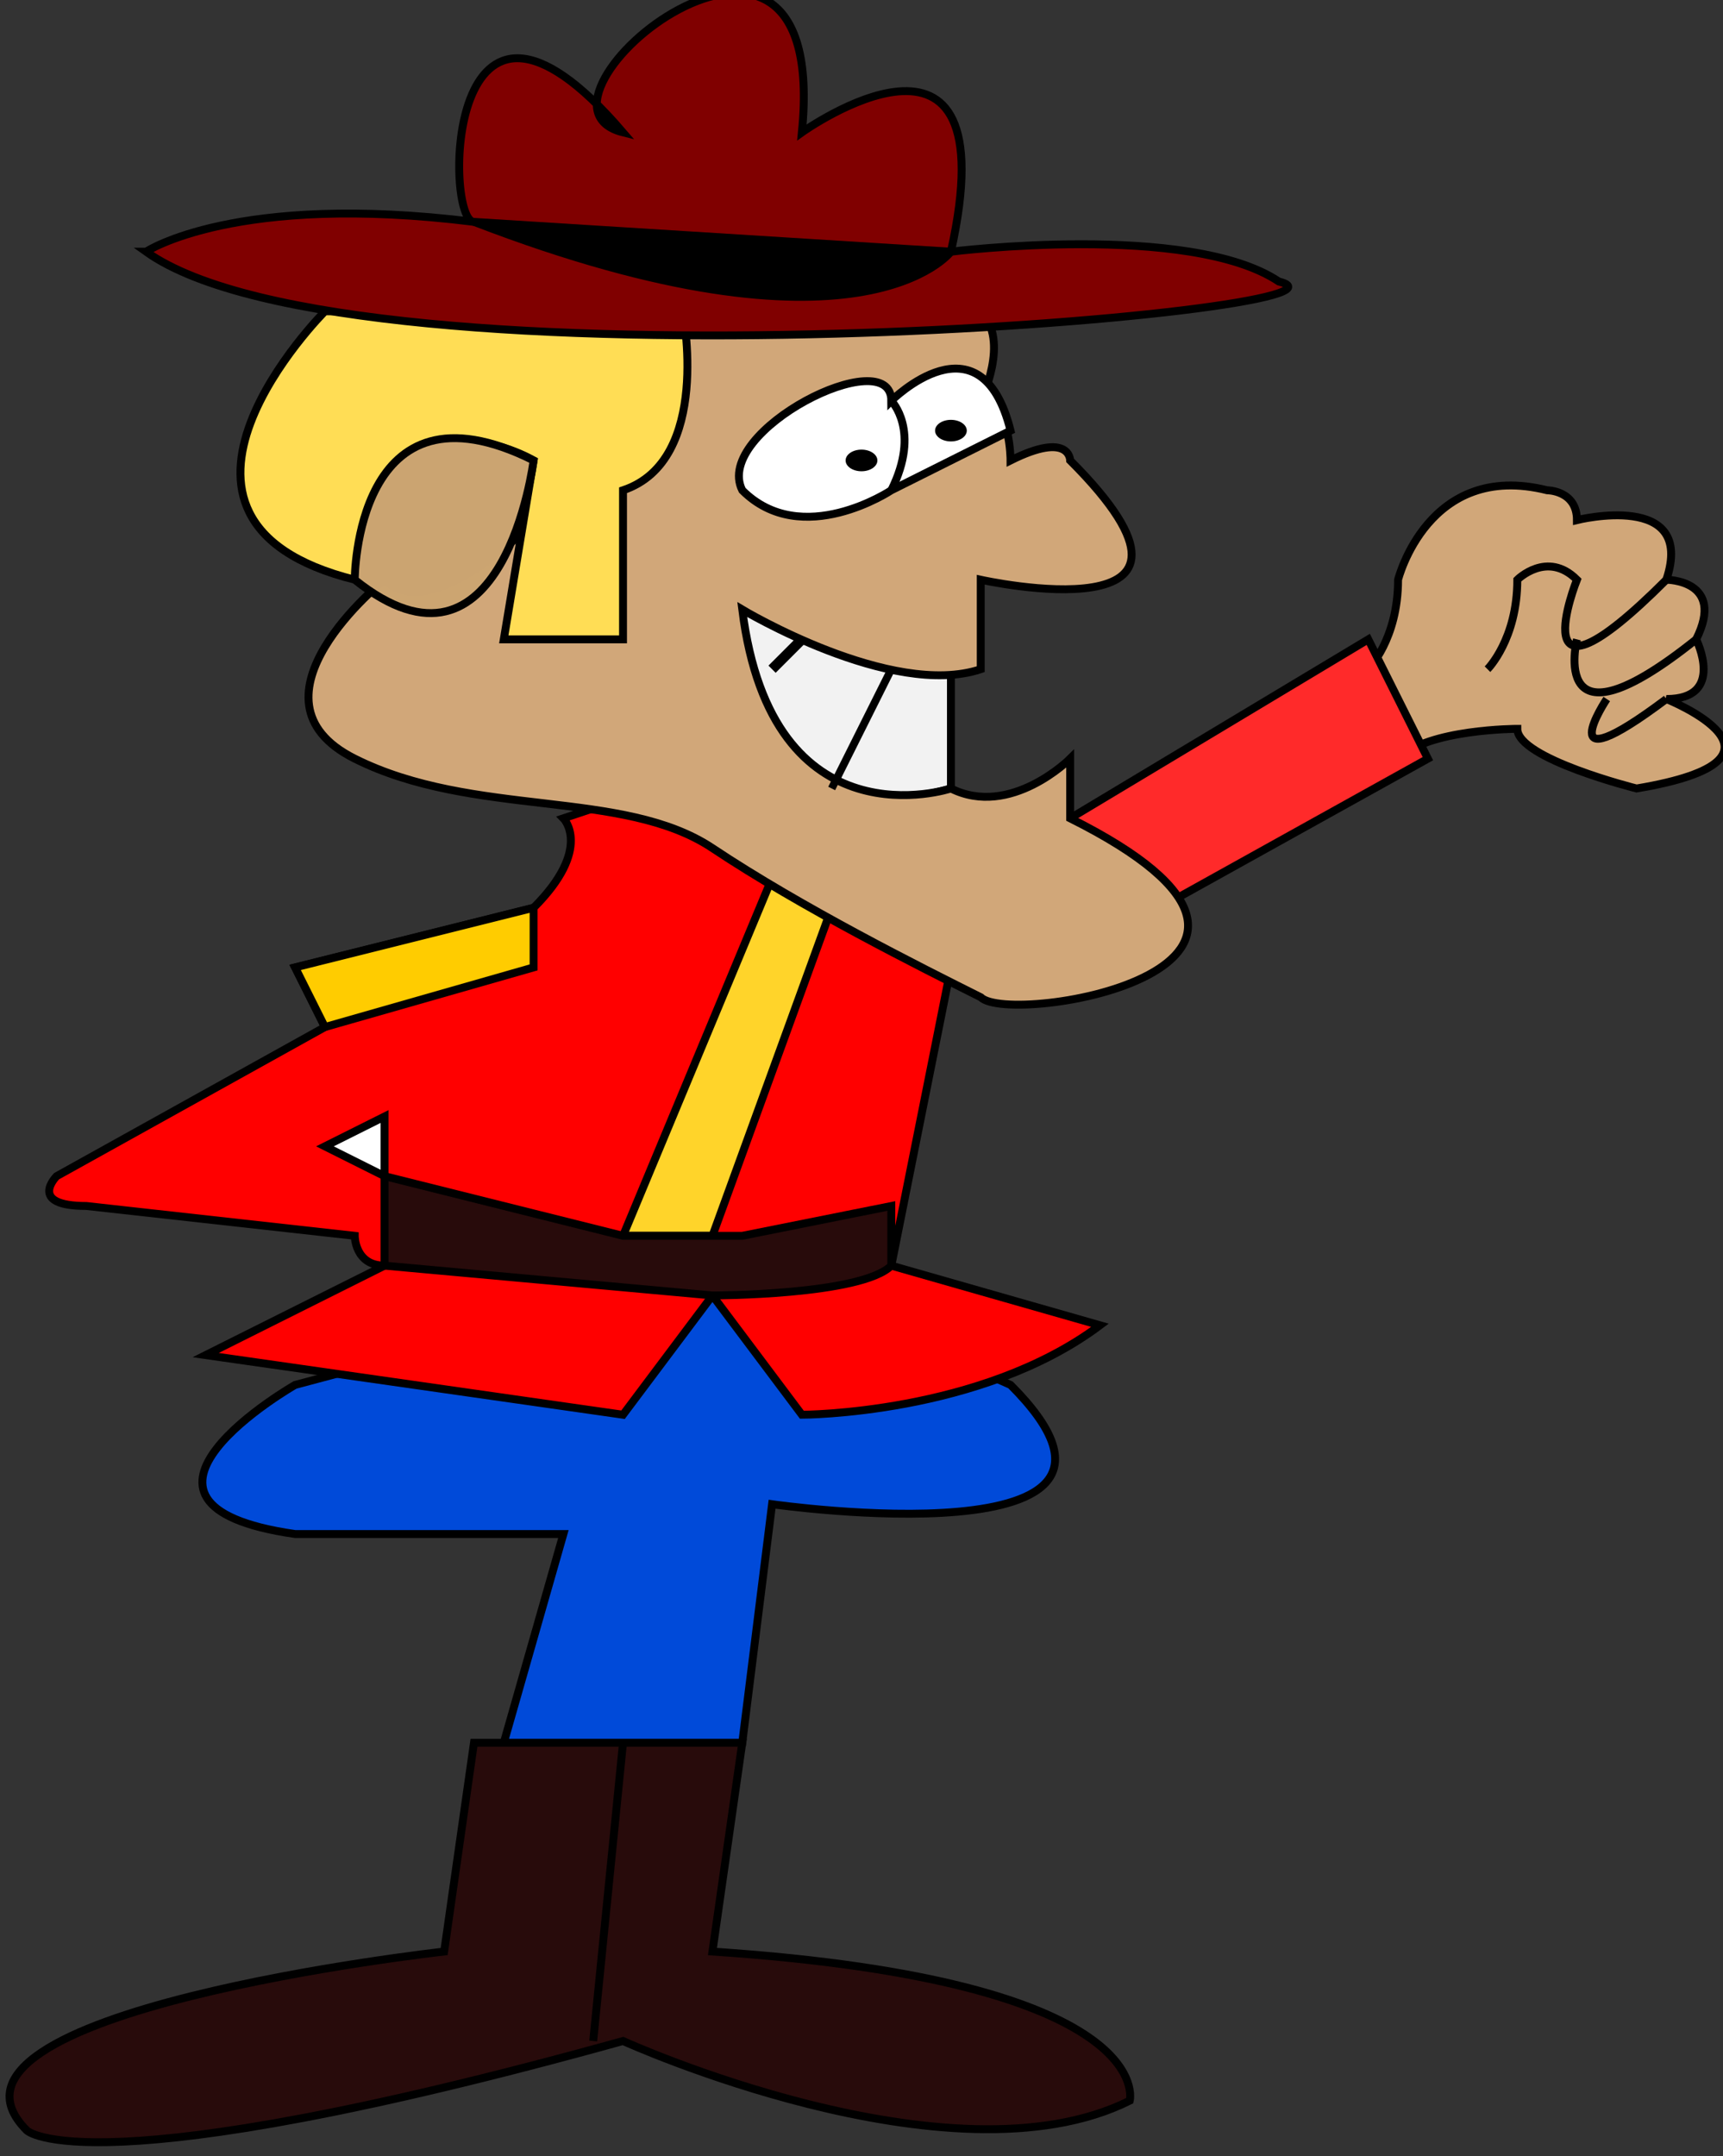 <?xml version="1.0" encoding="UTF-8" standalone="no"?>
<!-- Created with Inkscape (http://www.inkscape.org/) -->

<svg
   xmlns:dc="http://purl.org/dc/elements/1.1/"
   xmlns:cc="http://creativecommons.org/ns#"
   xmlns:rdf="http://www.w3.org/1999/02/22-rdf-syntax-ns#"
   xmlns:svg="http://www.w3.org/2000/svg"
   xmlns="http://www.w3.org/2000/svg"
   xmlns:sodipodi="http://sodipodi.sourceforge.net/DTD/sodipodi-0.dtd"
   xmlns:inkscape="http://www.inkscape.org/namespaces/inkscape"
   width="57.8mm"
   height="72.3mm"
   viewBox="0 0 57.8 72.3"
   version="1.1"
   id="svg8"
   inkscape:version="0.92.3 (2405546, 2018-03-11)"
   sodipodi:docname="cbp-canadian.svg">
  <rect x="0" y="0" width="57.8" height="72.3" fill="#333333" stroke="none"/>
  <defs
     id="defs2" />
  <sodipodi:namedview
     id="base"
     pagecolor="#ffffff"
     bordercolor="#666666"
     borderopacity="1.0"
     inkscape:pageopacity="0.0"
     inkscape:pageshadow="2"
     inkscape:zoom="2.56"
     inkscape:cx="208"
     inkscape:cy="134"
     inkscape:document-units="px"
     inkscape:current-layer="layer2"
     showgrid="false"
     showborder="false"
     inkscape:window-width="1920"
     inkscape:window-height="985"
     inkscape:window-x="27"
     inkscape:window-y="1080"
     inkscape:window-maximized="1"
     inkscape:snap-nodes="true"
     inkscape:snap-grids="false"
     inkscape:snap-others="false"
     inkscape:object-nodes="true" />
  <g
     inkscape:groupmode="layer"
     id="layer6"
     inkscape:label="body"
     style="display:inline;opacity:1"
     transform="translate(218,-120)" />
  <g
     inkscape:groupmode="layer"
     id="layer4"
     inkscape:label="face"
     style="display:inline"
     transform="translate(218,-120)" />
  <g
     inkscape:groupmode="layer"
     id="layer5"
     inkscape:label="Eyes"
     style="display:inline"
     transform="translate(218,-120)" />
  <g
     inkscape:groupmode="layer"
     id="layer3"
     inkscape:label="hair/ear"
     style="display:inline"
     transform="translate(218,-120)" />
  <g
     inkscape:groupmode="layer"
     id="layer2"
     inkscape:label="hat"
     style="display:inline"
     transform="translate(218,-120)">
    <g
       id="g1022"
       transform="translate(24.9,-5.56)">
      <g
         id="g961"
         style="display:inline;opacity:1">
        <path
           style="fill:#d1a779;fill-opacity:1;stroke:#000000;stroke-width:0.265px;stroke-linecap:butt;stroke-linejoin:miter;stroke-opacity:1"
           d="m -197,148 c 0,0 1,-1 1,-3 0,0 1,-4 5,-3 0,0 1,0 1,1 0,0 4,-1 3,2 0,0 2,0 1,2 0,0 1,2 -1,2 0,0 5,2 -1,3 0,0 -4,-1 -4,-2 0,0 -3,0 -4,1 z"
           id="path886"
           inkscape:connector-curvature="0"
           sodipodi:nodetypes="ccccccccccc" />
        <path
           style="fill:#ff2a2a;stroke:#000000;stroke-width:0.265px;stroke-linecap:butt;stroke-linejoin:miter;stroke-opacity:1"
           d="m -207,153 10,-6 2,4 -9,5 z"
           id="path869"
           inkscape:connector-curvature="0"
           sodipodi:nodetypes="ccccc" />
        <path
           style="fill:none;stroke:#000000;stroke-width:0.265px;stroke-linecap:butt;stroke-linejoin:miter;stroke-opacity:1"
           d="m -193,148 c 0,0 1,-1 1,-3 0,0 1,-1 2,0 0,0 -2,5 3,0"
           id="path888"
           inkscape:connector-curvature="0" />
        <path
           style="fill:none;stroke:#000000;stroke-width:0.265px;stroke-linecap:butt;stroke-linejoin:miter;stroke-opacity:1"
           d="m -190,147 c 0,0 -1,4 4,0"
           id="path890"
           inkscape:connector-curvature="0" />
        <path
           style="fill:none;stroke:#000000;stroke-width:0.265px;stroke-linecap:butt;stroke-linejoin:miter;stroke-opacity:1"
           d="m -189,149 c 0,0 -2,3 2,0"
           id="path892"
           inkscape:connector-curvature="0" />
        <path
           style="fill:#004ad9;fill-opacity:1;stroke:#000000;stroke-width:0.265px;stroke-linecap:butt;stroke-linejoin:miter;stroke-opacity:1"
           d="m -233,172 c 0,0 -7,4 0,5 0,0 9,0 9,0 l -2,7 h 4 c 0,0 4,0 4,0 0,0 1,-8 1,-8 0,0 14,2 8,-4 l -9,-4 z"
           id="path908"
           inkscape:connector-curvature="0" />
        <path
           style="fill:#ff0000;fill-opacity:1;stroke:#000000;stroke-width:0.265px;stroke-linecap:butt;stroke-linejoin:miter;stroke-opacity:1"
           d="m -224,153 c 0,0 1,1 -1,3 l -8,2 1,2 -9,5 c 0,0 -1,1 1,1 l 9,1 c 0,0 0,1 1,1 l -6,3 14,2 3,-4 3,4 c 0,0 6,0 10,-3 l -7,-2 2,-10 -10,-6 z"
           id="path894"
           inkscape:connector-curvature="0" />
        <path
           style="fill:#ffffff;stroke:#000000;stroke-width:0.265px;stroke-linecap:butt;stroke-linejoin:miter;stroke-opacity:1"
           d="m -230,163 -2,1 2,1 z"
           id="path896"
           inkscape:connector-curvature="0" />
        <path
           style="fill:#ffd42a;stroke:#000000;stroke-width:0.265px;stroke-linecap:butt;stroke-linejoin:miter;stroke-opacity:1"
           d="m -222,167 h 3 l 4,-11 -2,-1 z"
           id="path898"
           inkscape:connector-curvature="0"
           sodipodi:nodetypes="ccccc" />
        <path
           style="fill:#280b0b;stroke:#000000;stroke-width:0.265px;stroke-linecap:butt;stroke-linejoin:miter;stroke-opacity:1"
           d="m -230,168 11,1 c 0,0 5,0 6,-1 v -2 l -5,1 h -4 l -8,-2 z"
           id="path904"
           inkscape:connector-curvature="0"
           sodipodi:nodetypes="cccccccc" />
        <path
           style="fill:#ffcc00;stroke:#000000;stroke-width:0.265px;stroke-linecap:butt;stroke-linejoin:miter;stroke-opacity:1"
           d="m -233,158 1,2 7,-2 v -2 z"
           id="path906"
           inkscape:connector-curvature="0" />
        <path
           style="fill:#280b0b;stroke:#000000;stroke-width:0.265px;stroke-linecap:butt;stroke-linejoin:miter;stroke-opacity:1"
           d="m -227,184 -1,7 c 0,0 -18,2 -14,6 0,0 2,2 20,-3 0,0 11,5 17,2 0,0 1,-4 -14,-5 l 1,-7 z"
           id="path910"
           inkscape:connector-curvature="0" />
        <path
           style="fill:none;stroke:#000000;stroke-width:0.265px;stroke-linecap:butt;stroke-linejoin:miter;stroke-opacity:1"
           d="m -223,194 1,-10"
           id="path912"
           inkscape:connector-curvature="0"
           sodipodi:nodetypes="cc" />
      </g>
      <g
         id="g866"
         style="display:inline">
        <path
           style="fill:#f2f2f2;stroke:#000000;stroke-width:0.265px;stroke-linecap:butt;stroke-linejoin:miter;stroke-opacity:1"
           d="m -211,152 v -4 l -7,-2 c 0,0 0,8 7,6 z"
           id="path940"
           inkscape:connector-curvature="0" />
        <path
           style="fill:#d1a779;fill-opacity:1;stroke:#000000;stroke-width:0.265px;stroke-linecap:butt;stroke-linejoin:miter;stroke-opacity:1"
           d="m -230,145 c 0,0 -5,4 -1,6 4,2 9,1 12,3 3,2 7,4 9,5 1,1 13,-1 3,-6 v -2 c 0,0 -2,2 -4,1 0,0 -6,2 -7,-6 0,0 5,3 8,2 v -3 c 0,0 9,2 3,-4 0,0 0,-1 -2,0 0,0 0,-2 -1,-2 0,0 1,-2 0,-3 h -12 c 0,0 4,5 -1,5 l -1,5 h -1 l 2,-5 c 0,0 -5,6 -7,4 z"
           id="path5833"
           inkscape:connector-curvature="0"
           sodipodi:nodetypes="cscscccccccccccccccc" />
        <path
           style="fill:none;stroke:#000000;stroke-width:0.258px;stroke-linecap:butt;stroke-linejoin:miter;stroke-opacity:1"
           d="m -213,148 -2,4"
           id="path1583"
           inkscape:connector-curvature="0"
           sodipodi:nodetypes="cc" />
        <path
           style="fill:none;stroke:#000000;stroke-width:0.341px;stroke-linecap:butt;stroke-linejoin:miter;stroke-opacity:1"
           d="m -216,147 -1,1"
           id="path1585"
           inkscape:connector-curvature="0"
           sodipodi:nodetypes="cc" />
      </g>
      <g
         id="g938"
         style="display:inline">
        <g
           id="g912">
          <path
             inkscape:connector-curvature="0"
             id="path5846"
             d="m -213,142 c 0,0 -3,2 -5,0 -1,-2 5,-5 5,-3 0,0 3,-3 4,1 -2,1 -4,2 -4,2 z"
             style="fill:#ffffff;stroke:#000000;stroke-width:0.265px;stroke-linecap:butt;stroke-linejoin:miter;stroke-opacity:1" />
          <path
             inkscape:connector-curvature="0"
             id="path5848"
             d="m -213,139 c 0,0 1,1 0,3"
             style="fill:#ffffff;stroke:#000000;stroke-width:0.265px;stroke-linecap:butt;stroke-linejoin:miter;stroke-opacity:1" />
        </g>
        <ellipse
           style="opacity:1;fill:#000000;fill-opacity:1;stroke:none;stroke-width:0.265;stroke-opacity:1"
           id="path914"
           cx="-214"
           cy="141"
           rx="0.533"
           ry="0.363" />
        <ellipse
           style="display:inline;opacity:1;fill:#000000;fill-opacity:1;stroke:none;stroke-width:0.265;stroke-opacity:1"
           id="path914-3"
           cx="-211"
           cy="140"
           rx="0.532"
           ry="0.362" />
      </g>
      <g
         id="g5839"
         style="display:inline">
        <path
           style="fill:#ffdd55;stroke:#000000;stroke-width:0.265px;stroke-linecap:butt;stroke-linejoin:miter;stroke-opacity:1"
           d="m -231,145 c -8,-2 -1,-9 -1,-9 h 12 c 0,0 1,5 -2,6 v 5 h -4 l 1,-6 c 0,0 -5,-3 -6,4 z"
           id="path5752"
           inkscape:connector-curvature="0"
           sodipodi:nodetypes="ccccccccc" />
        <path
           style="display:inline;fill:#cca572;fill-opacity:0.995;stroke:#000000;stroke-width:0.265px;stroke-linecap:butt;stroke-linejoin:miter;stroke-opacity:1"
           d="m -231,145 c 0,0 0,-7 6,-4 0,0 -1,8 -6,4 z"
           id="path5754"
           inkscape:connector-curvature="0" />
      </g>
      <g
         id="g5831">
        <path
           style="fill:#800000;stroke:#000000;stroke-width:0.265px;stroke-linecap:butt;stroke-linejoin:miter;stroke-opacity:1"
           d="m -238,134 c 0,0 3,-2 11,-1 -1,0 -1,-10 5,-3 -4,-1 7,-10 6,0 0,0 7,-5 5,4 0,0 8,-1 11,1 4,1 -31,4 -38,-1 z"
           id="path5747"
           inkscape:connector-curvature="0"
           sodipodi:nodetypes="ccccccc" />
        <path
           style="fill:#000000;stroke:#000000;stroke-width:0.265px;stroke-linecap:butt;stroke-linejoin:miter;stroke-opacity:1"
           d="m -227,133 c 0,0 16,1 16,1 0,0 -3,4 -16,-1 z"
           id="path5749"
           inkscape:connector-curvature="0" />
      </g>
    </g>
  </g>
</svg>
